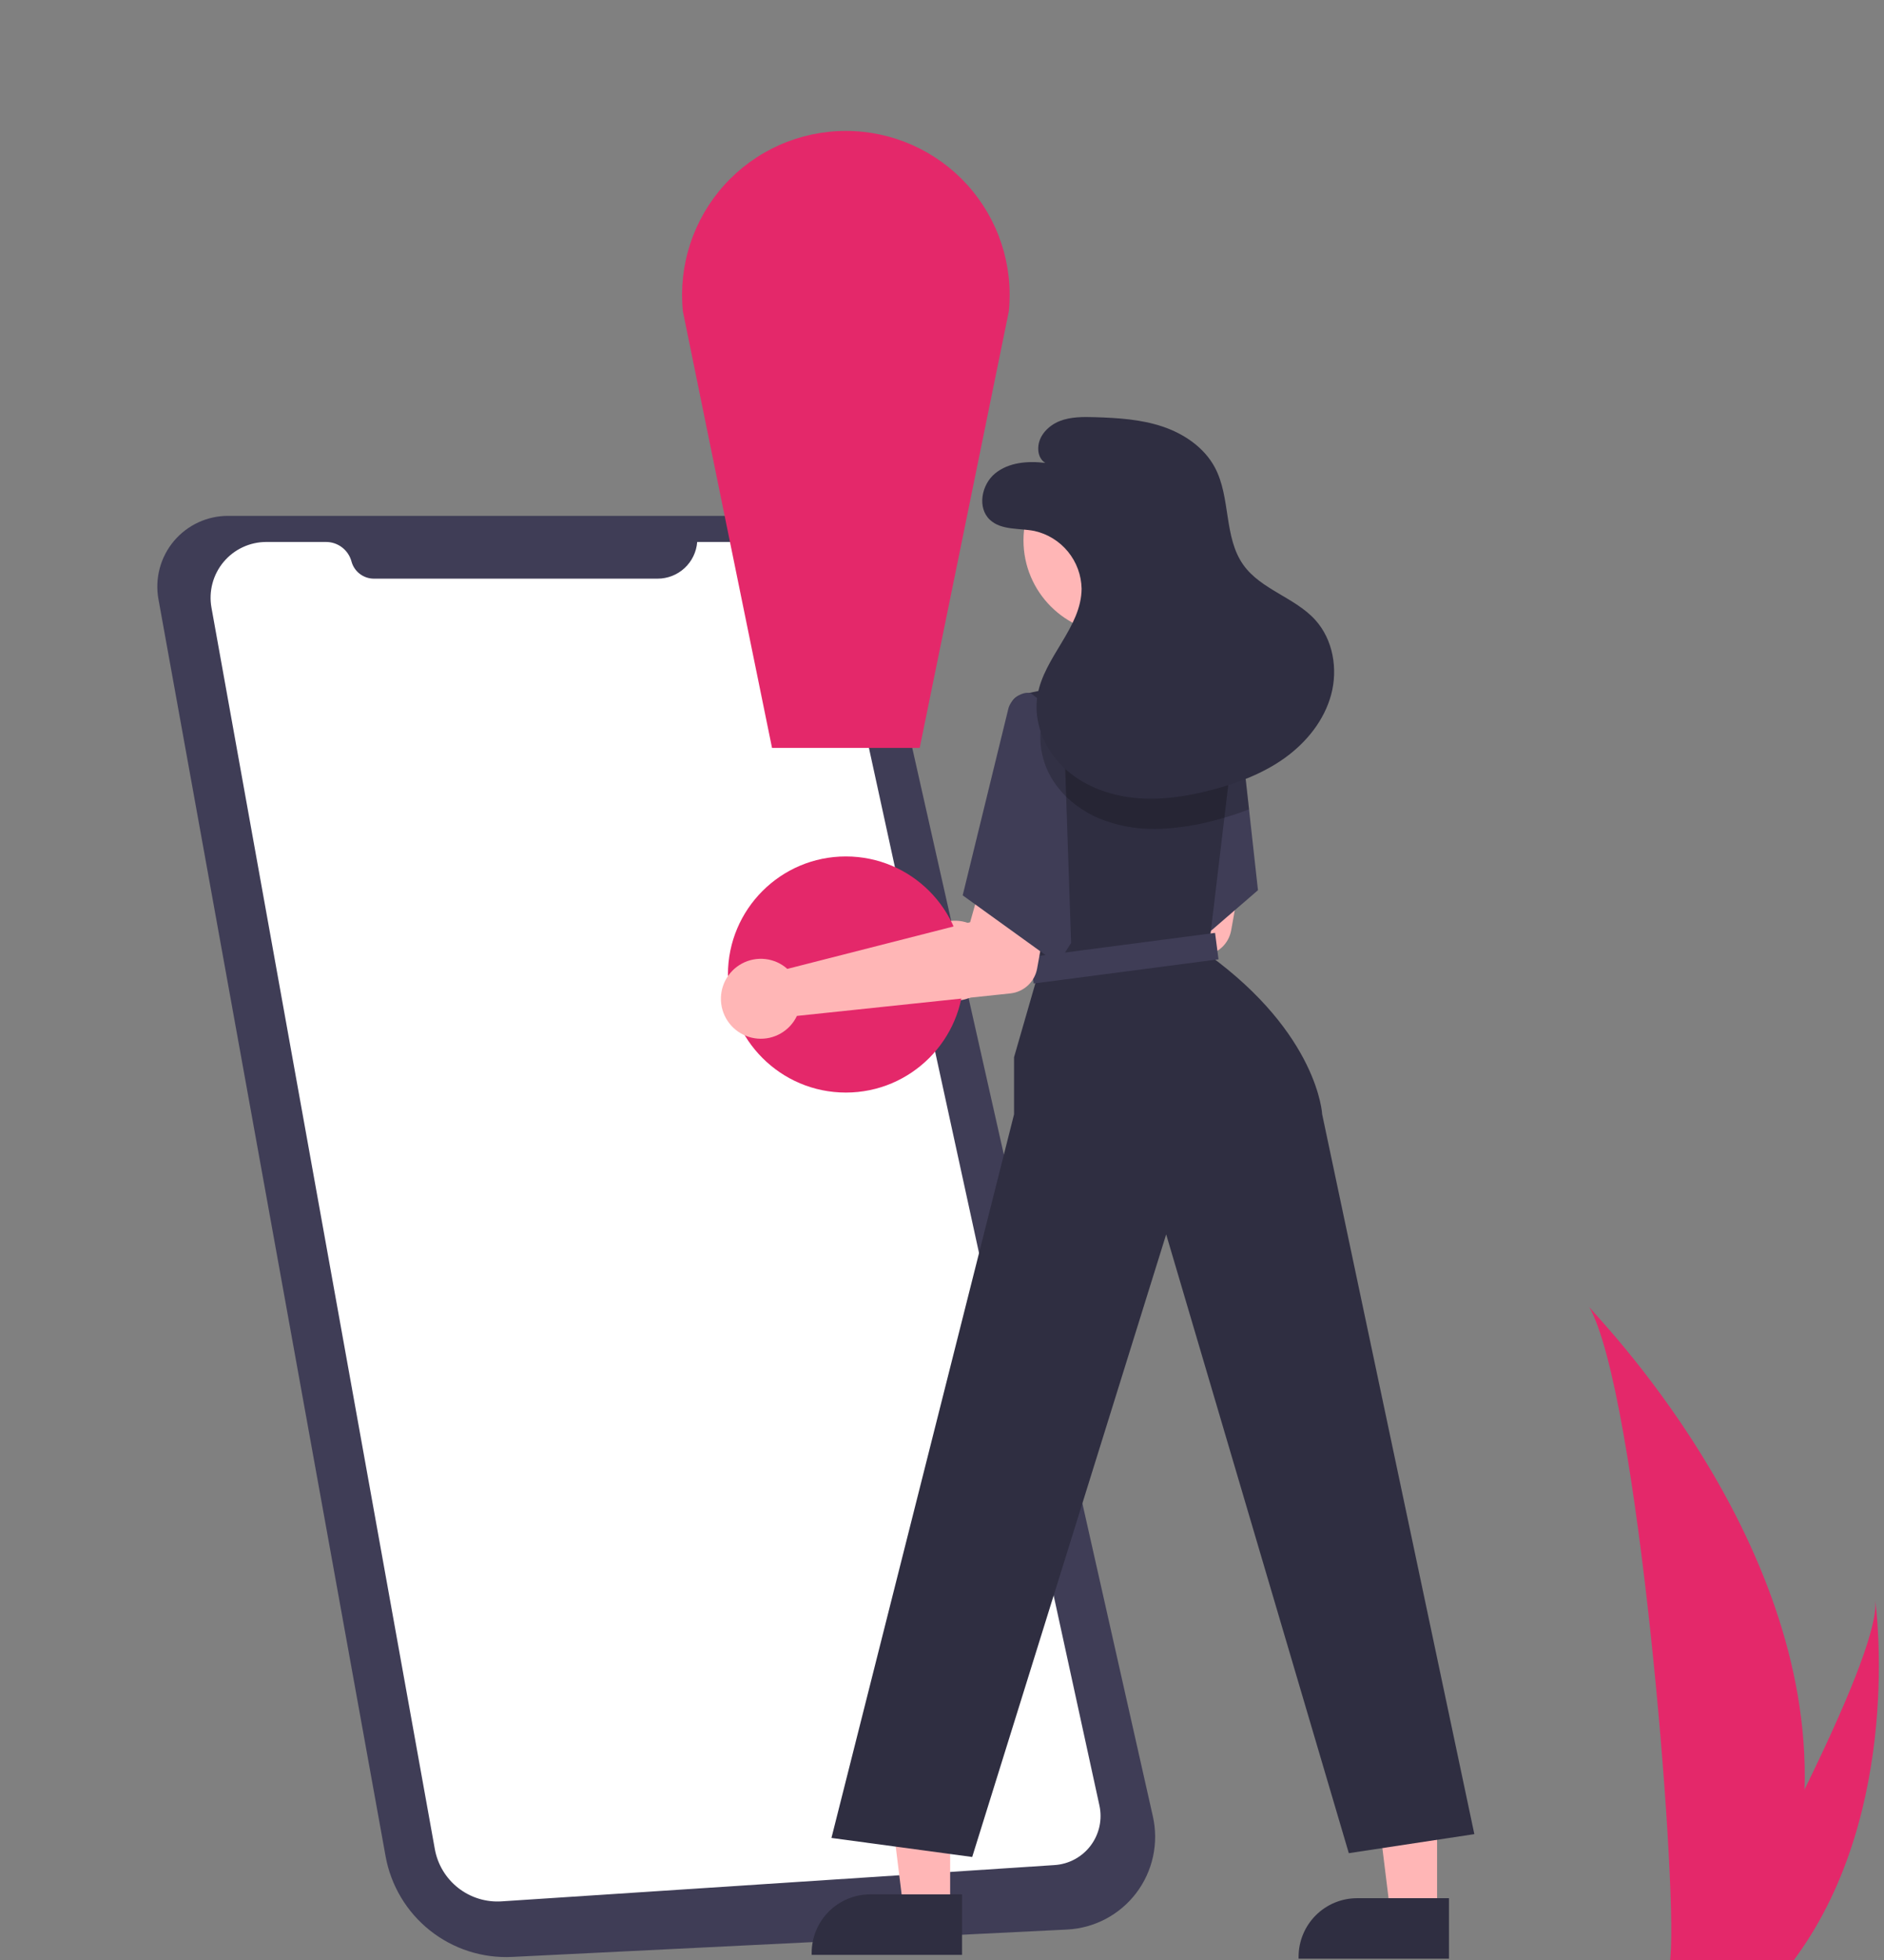 <svg width="350" height="364" viewBox="0 0 350 364" fill="none" xmlns="http://www.w3.org/2000/svg">
<rect x="0" y="0" width="350" height="364" fill="#808080" stroke="none"/>
<path d="M335.237 332.337C334.955 342.854 333.195 353.28 330.007 363.305C329.936 363.538 329.858 363.767 329.782 364H310.267C310.288 363.791 310.309 363.559 310.329 363.305C311.63 348.335 304.197 258.307 295.227 242.726C296.013 243.99 336.75 284.77 335.237 332.337Z" fill="#E4286A"/>
<path d="M333.772 363.305C333.609 363.538 333.44 363.771 333.266 364H318.625C318.736 363.802 318.865 363.569 319.014 363.305C321.433 358.937 328.591 345.877 335.235 332.337C342.373 317.787 348.927 302.685 348.375 297.219C348.546 298.451 353.488 336.032 333.772 363.305Z" fill="#E4286A"/>
<path d="M42.457 95.803H142.722C147.56 95.803 152.254 97.45 156.033 100.474C159.812 103.498 162.45 107.719 163.514 112.443L214.176 337.335C214.728 339.788 214.738 342.333 214.204 344.79C213.67 347.247 212.606 349.557 211.086 351.559C209.565 353.561 207.626 355.206 205.403 356.379C203.18 357.551 200.728 358.223 198.219 358.346L95.146 363.429C89.627 363.701 84.197 361.954 79.871 358.514C75.544 355.074 72.615 350.176 71.632 344.734L42.893 185.733L37.457 155.657L29.435 111.274C29.092 109.373 29.171 107.419 29.669 105.553C30.166 103.686 31.069 101.952 32.312 100.474C33.556 98.997 35.11 97.812 36.863 97.005C38.617 96.197 40.527 95.787 42.457 95.803Z" fill="#3F3D56"/>
<path d="M129.522 100.651H141.226C144.587 100.651 147.847 101.801 150.465 103.911C153.083 106.021 154.901 108.964 155.617 112.25L204.245 335.308C204.525 336.592 204.525 337.922 204.245 339.206C203.964 340.49 203.41 341.698 202.62 342.749C201.83 343.799 200.823 344.666 199.668 345.291C198.512 345.916 197.236 346.284 195.925 346.37L93.186 353.109C90.287 353.299 87.421 352.414 85.132 350.624C82.844 348.833 81.294 346.262 80.78 343.401L39.285 112.849C39.016 111.357 39.078 109.824 39.466 108.358C39.854 106.893 40.559 105.53 41.531 104.367C42.502 103.203 43.718 102.268 45.09 101.626C46.462 100.984 47.959 100.651 49.474 100.651H60.577C61.652 100.651 62.696 101.005 63.549 101.66C64.402 102.314 65.016 103.231 65.295 104.27C65.542 105.186 66.084 105.996 66.837 106.574C67.59 107.151 68.512 107.464 69.46 107.464H122.17C124.028 107.464 125.817 106.763 127.18 105.499C128.543 104.236 129.38 102.505 129.522 100.651Z" fill="white"/>
<path d="M181.375 172.152C181.704 172.365 182.015 172.603 182.306 172.864L216.268 164.2L218.585 156L231.407 157.882L228.715 172.797C228.497 174.002 227.895 175.104 226.999 175.937C226.102 176.77 224.96 177.29 223.743 177.418L184.088 181.598C183.442 182.959 182.397 184.092 181.092 184.845C179.786 185.598 178.283 185.935 176.782 185.812C175.28 185.689 173.852 185.111 172.686 184.156C171.521 183.2 170.674 181.913 170.258 180.464C169.842 179.015 169.876 177.473 170.356 176.044C170.837 174.615 171.741 173.367 172.948 172.464C174.155 171.562 175.607 171.049 177.113 170.993C178.618 170.937 180.105 171.341 181.375 172.152Z" fill="#FFB6B6"/>
<path d="M157.139 202.905C169.238 202.905 179.047 193.089 179.047 180.98C179.047 168.87 169.238 159.054 157.139 159.054C145.039 159.054 135.231 168.87 135.231 180.98C135.231 193.089 145.039 202.905 157.139 202.905Z" fill="#E4286A"/>
<path d="M170.855 138.896H143.423L126.862 57.82C126.436 53.587 126.902 49.311 128.229 45.269C129.555 41.226 131.714 37.507 134.565 34.35C137.416 31.194 140.896 28.67 144.781 26.942C148.666 25.214 152.87 24.32 157.122 24.317C161.373 24.315 165.578 25.204 169.465 26.927C173.353 28.651 176.836 31.17 179.691 34.323C182.545 37.477 184.708 41.193 186.04 45.234C187.371 49.275 187.842 53.55 187.421 57.785L170.855 138.896Z" fill="#E4286A"/>
<path d="M233.699 165.325L224.949 172.879L212.709 183.438L207.303 155.755L206.737 152.877L206.292 150.592L218.695 128.971L229.034 129.565L229.741 129.607L229.755 129.763L229.918 131.213L232.038 150.295L232.087 150.755L233.699 165.325Z" fill="#3F3D56"/>
<path d="M176.513 354.646L167.848 354.646L163.726 321.2L176.514 321.2L176.513 354.646Z" fill="#FFB6B6"/>
<path d="M178.722 363.051L150.785 363.05V362.697C150.785 359.811 151.931 357.043 153.97 355.002C156.009 352.961 158.775 351.815 161.659 351.814H161.66L178.723 351.815L178.722 363.051Z" fill="#2F2E41"/>
<path d="M266.972 355.354L258.308 355.353L254.186 321.907L266.974 321.908L266.972 355.354Z" fill="#FFB6B6"/>
<path d="M269.182 363.759L241.245 363.758V363.404C241.245 360.518 242.391 357.75 244.43 355.709C246.469 353.668 249.235 352.522 252.118 352.522H252.119L269.182 352.522L269.182 363.759Z" fill="#2F2E41"/>
<path d="M273.897 340.625L250.575 344.161L216.646 229.242L180.61 344.868L154.462 341.332L188.384 206.949V196.339L192.978 180.425L192.497 176.118L189.154 145.995L187.706 132.932L187.612 132.088C187.533 131.379 187.721 130.667 188.138 130.09C188.555 129.512 189.172 129.111 189.868 128.964L200.752 126.672H218.54L229.034 129.565L229.755 129.763L230.08 129.855L229.918 131.213L227.459 151.851L227.324 152.983L224.95 172.879L224.427 177.243C244.921 192.096 245.628 206.949 245.628 206.949L273.897 340.625Z" fill="#2F2E41"/>
<path d="M207.496 117.724C217.082 117.724 224.854 109.946 224.854 100.352C224.854 90.758 217.082 82.981 207.496 82.981C197.91 82.981 190.138 90.758 190.138 100.352C190.138 109.946 197.91 117.724 207.496 117.724Z" fill="#FFB6B6"/>
<path d="M225.728 173.251L191.391 177.745L192.032 182.654L226.369 178.16L225.728 173.251Z" fill="#3F3D56"/>
<path d="M145.333 179.225C145.661 179.437 145.972 179.676 146.263 179.937L180.225 171.272L182.542 163.073L195.364 164.955L192.672 179.87C192.455 181.075 191.853 182.176 190.956 183.01C190.06 183.843 188.917 184.363 187.701 184.491L148.046 188.67C147.4 190.032 146.354 191.165 145.049 191.918C143.744 192.671 142.241 193.008 140.739 192.885C139.238 192.762 137.809 192.184 136.644 191.229C135.479 190.273 134.632 188.985 134.215 187.536C133.799 186.087 133.834 184.546 134.314 183.117C134.795 181.688 135.698 180.439 136.905 179.537C138.112 178.635 139.565 178.122 141.07 178.066C142.576 178.01 144.063 178.414 145.333 179.225Z" fill="#FFB6B6"/>
<path d="M197.572 133.391L191.564 128.794C189.94 128.177 187.715 129.929 187.324 131.623L178.844 166.28L196.511 179.011L198.985 175.121L197.572 133.391Z" fill="#3F3D56"/>
<g opacity="0.2">
<path d="M232.038 150.295C230.539 150.891 229.01 151.41 227.458 151.851C226.964 152 226.455 152.141 225.953 152.276C222.646 153.194 219.247 153.744 215.819 153.917C214.343 153.979 212.865 153.939 211.395 153.796C209.817 153.639 208.257 153.331 206.738 152.877C206.688 152.863 206.631 152.849 206.582 152.834C203.422 151.936 200.525 150.289 198.137 148.032C197.603 147.512 197.105 146.957 196.646 146.37C195.326 144.752 194.358 142.877 193.803 140.864C193.248 138.851 193.119 136.744 193.423 134.679C193.482 134.304 193.562 133.933 193.664 133.568C193.93 132.573 194.282 131.602 194.716 130.668C194.907 130.23 195.119 129.798 195.345 129.374L203.331 126.672H218.54L229.034 129.565L229.741 129.607L229.755 129.763L230.08 129.855L229.918 131.213L232.038 150.295Z" fill="black"/>
</g>
<path d="M194.196 85.971C190.949 85.572 187.387 85.854 184.857 87.928C182.327 90.002 181.51 94.313 183.906 96.541C186.027 98.514 189.343 98.05 192.183 98.611C194.63 99.16 196.823 100.515 198.409 102.458C199.996 104.402 200.885 106.822 200.935 109.331C200.893 116.527 193.992 121.976 192.753 129.065C191.907 133.902 193.945 138.994 197.47 142.411C200.995 145.828 205.84 147.675 210.721 148.175C215.603 148.675 220.54 147.911 225.284 146.656C230.048 145.396 234.738 143.607 238.736 140.724C242.733 137.84 246.01 133.774 247.293 129.013C248.577 124.251 247.655 118.792 244.348 115.136C240.561 110.949 234.26 109.51 230.984 104.912C227.312 99.757 228.671 92.416 225.698 86.828C223.714 83.097 219.957 80.552 215.952 79.212C211.946 77.871 207.67 77.607 203.448 77.477C201.23 77.409 198.943 77.386 196.876 78.195C194.808 79.005 192.991 80.85 192.884 83.069C192.777 85.288 194.196 85.971 194.196 85.971Z" fill="#2F2E41"/>
</svg>
